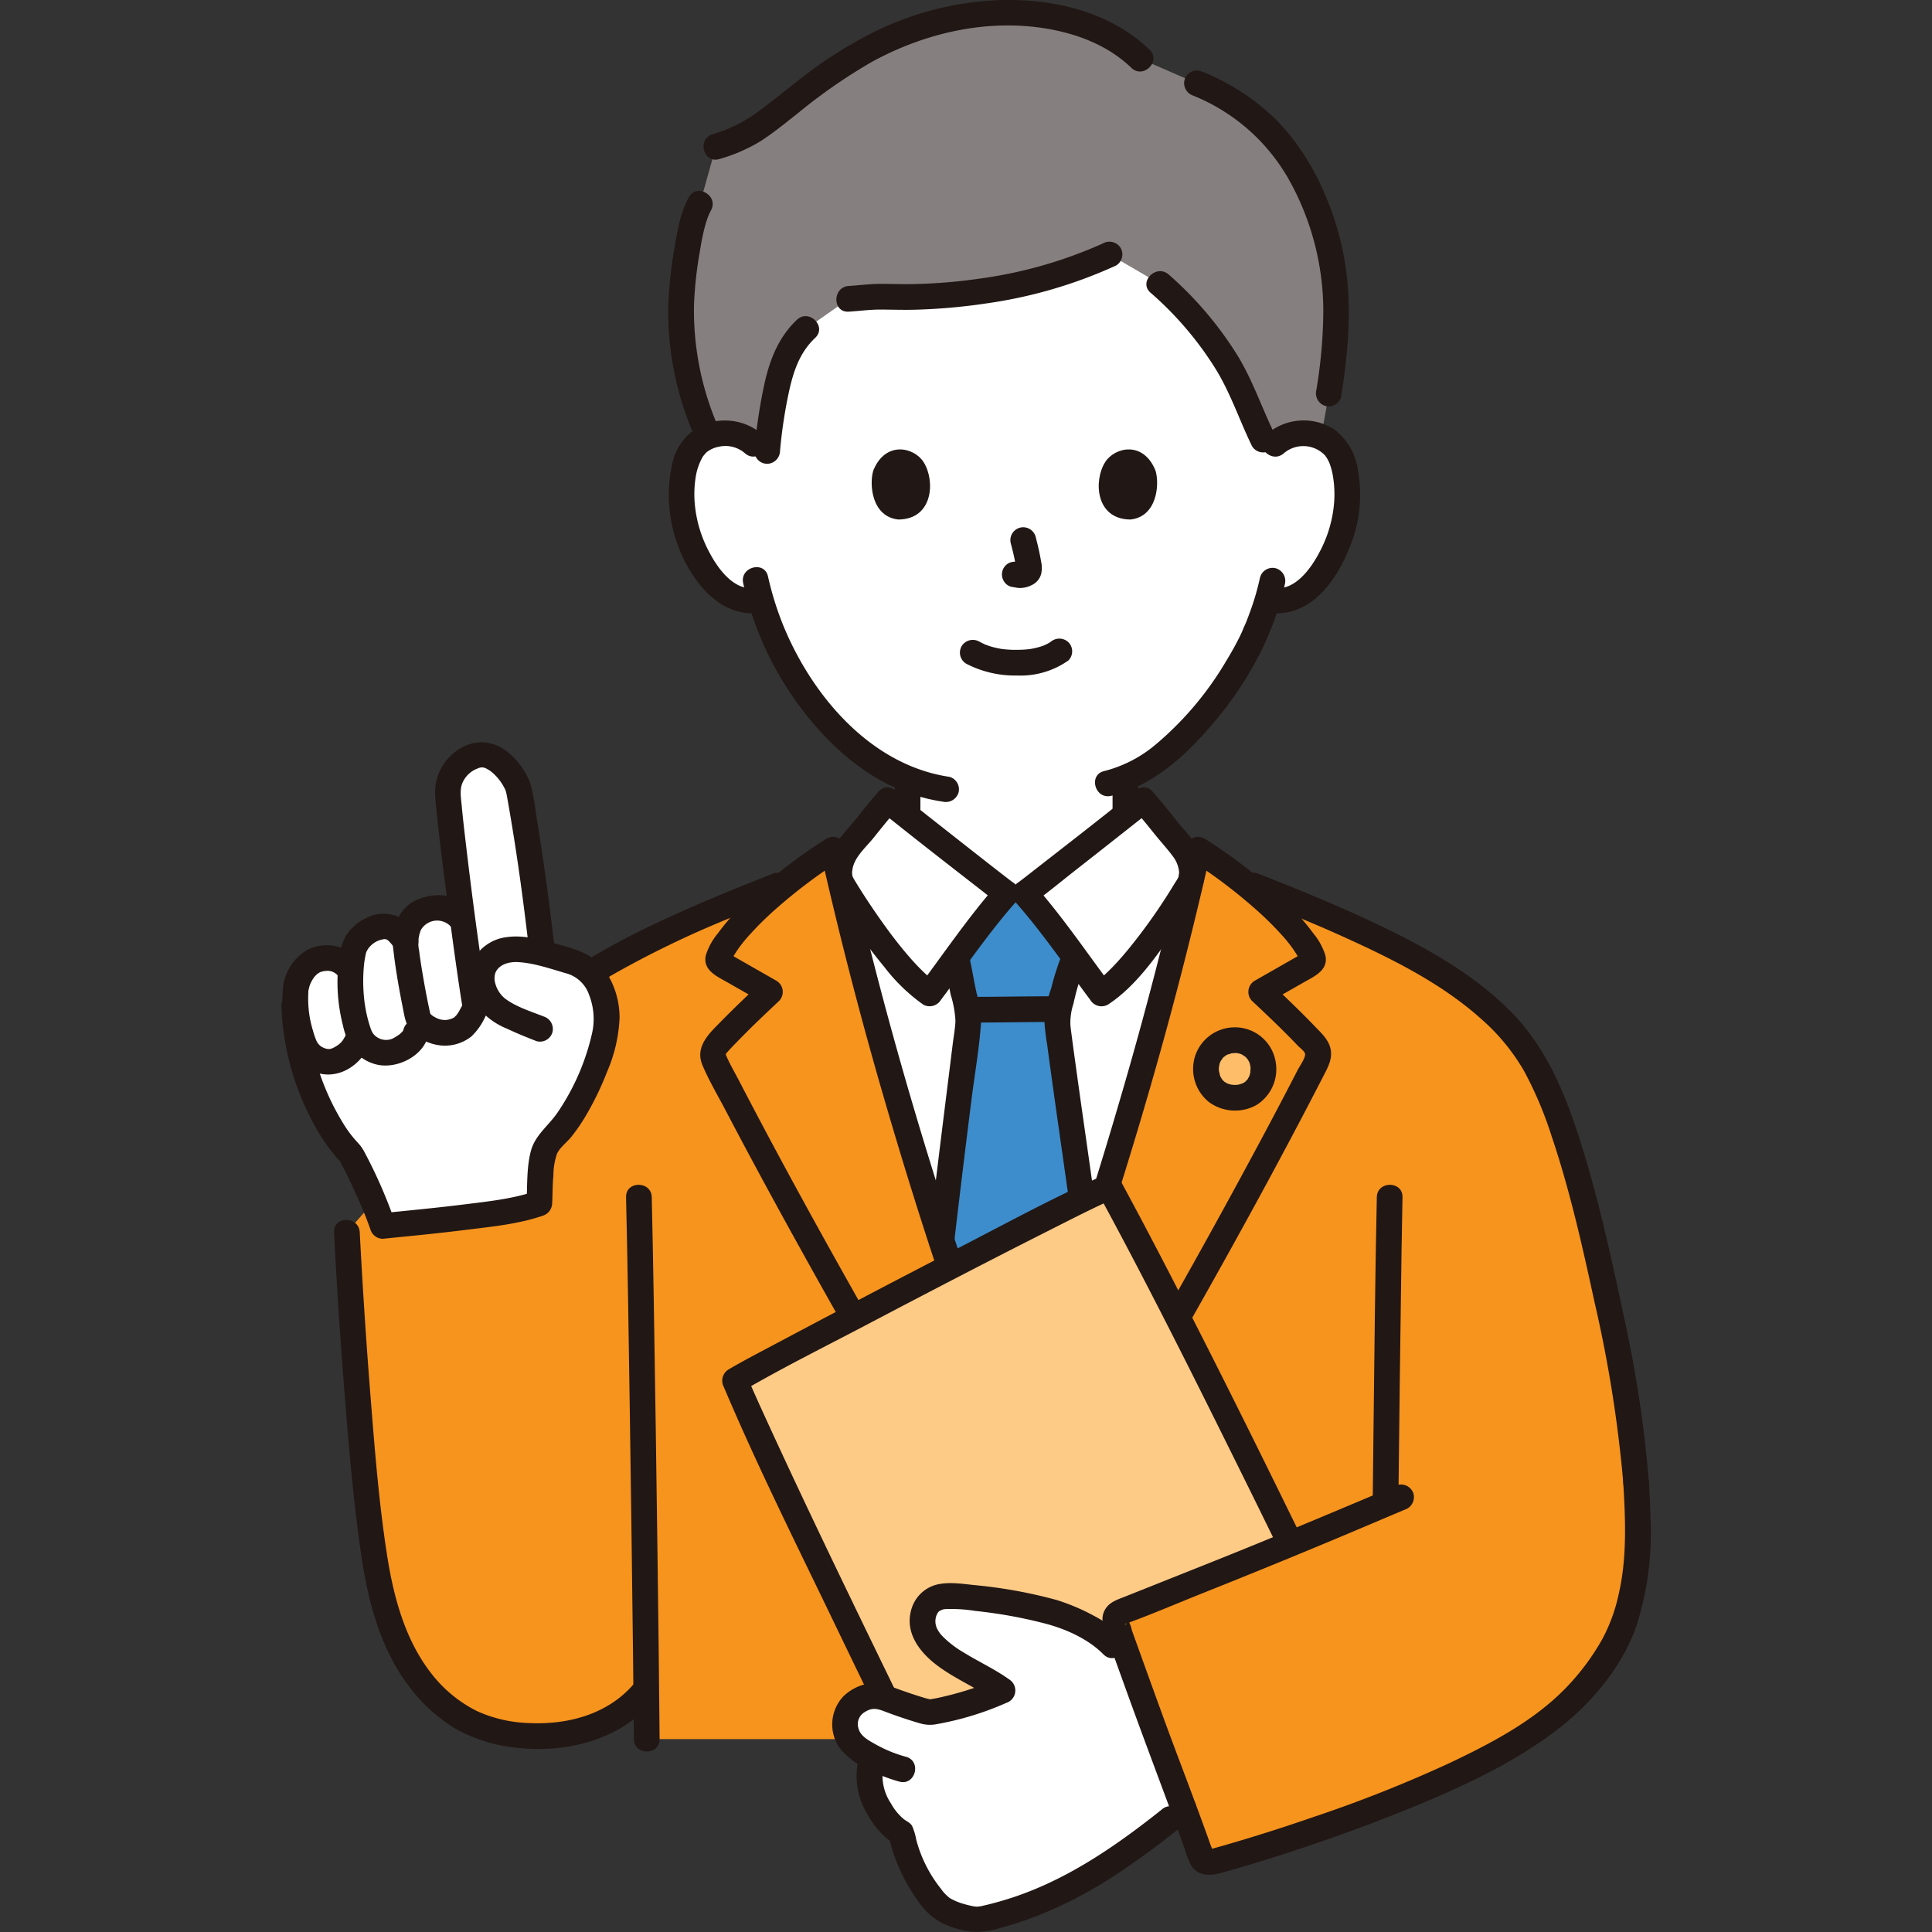 <svg viewBox="-52.56 0 360.887 360.887" xmlns="http://www.w3.org/2000/svg" fill="#000000">
    <rect x="-52.56" y="0" width="360.887" height="360.887" fill="#333333" stroke="none"/>
    <g id="SVGRepo_bgCarrier" stroke-width="0"></g>
    <g id="SVGRepo_tracerCarrier" stroke-linecap="round" stroke-linejoin="round"></g>
    <g id="SVGRepo_iconCarrier">
        <defs>
            <style>
                .a{fill:#ffffff;}.b{fill:#f7941d;}.c{fill:#85807f;}.d{fill:#211715;}.e{fill:#3d8dcc;}.f{fill:#febe69;}.g{fill:#fecb87;}</style>
        </defs>
        <path class="a"
            d="M185.584,82.95a7.606,7.606,0,0,1,5.5-2.013,7.059,7.059,0,0,1,6.341,3.523c2.155,3.736,2.064,10.622.618,14.882-1.025,3.017-2.7,7.633-6.748,10.943a8.384,8.384,0,0,1-6.465,1.866l-.62-.1a49.155,49.155,0,0,1-2.225,6.038c-1.742,4.73-11.847,22.031-24.32,27.2,0,.991,0,1.722,0,1.722,0,.722,0,3.023,0,5.174-5.922,4.674-17.645,13.9-18.783,14.7h-3.466c-1.117-.792-12.418-9.68-18.439-14.43,0-1.847,0-4.52,0-6.937-6.058-2.41-11.394-6.725-16.445-12.771a57.855,57.855,0,0,1-10.978-20.711,8.224,8.224,0,0,1-7-1.751c-4.045-3.31-5.723-7.926-6.747-10.943-1.446-4.26-1.537-11.146.617-14.882a7.059,7.059,0,0,1,6.341-3.523,7.608,7.608,0,0,1,5.5,2.013s-8.8-49.135,48.661-49.135S185.584,82.95,185.584,82.95Z"></path>
        <path class="b"
            d="M129.619,250.323c-2.446-6.7-4.353-12.617-7.514-22.325-7.212-22.146-13.913-46.5-19.042-69.279-2.3,1.475-5.2,3.508-8.133,5.821l-2.249.884-7.526,2.955c-18.241,7.658-35.406,15.607-43.8,28.388L12.238,230.188c.654,13.02,1.378,22.878,2.308,34.338.589,7.246,1.212,14.5,2.186,21.7A81.113,81.113,0,0,0,20.3,303.012c2.9,8.864,9.375,17.491,18.763,20.1,9.369,2.6,22.356,1.291,29.1-7.671.041,3.887.072,7.105.091,9.417h95.427c1.47,4.011,2.979,8.083,4.411,11.858,1.473,3.855,2.759,7.365,3.695,10.068a1.679,1.679,0,0,0,2.007,1.058,335.041,335.041,0,0,0,37.939-13.037c8.175-3.358,18.828-8.556,26.155-14.39,6.2-4.939,11.459-12.71,13.063-17.794,2.049-6.492,2.754-11.765,2.291-22.2-1.912-15.541-3.879-28.315-6.291-39.47-3.549-16.417-8.024-35.085-14.011-44.188-8.4-12.781-25.562-20.73-43.8-28.388l-7.526-2.955-2.249-.884c-2.934-2.313-5.831-4.346-8.133-5.821-2.34,10.392-5.008,21.112-7.9,31.8-3.449,12.739-7.22,25.435-11.141,37.477-5.343,16.409-7.1,21.977-13.938,38.844h-2.2C133.251,259.954,131.307,254.951,129.619,250.323Z"></path>
        <path class="c"
            d="M75.153,51.1c-.145,1.207-.255,2.3-.327,3.192-.888,10.857,1.589,19.511,4.935,27.243a8.785,8.785,0,0,1,3-.6,7.608,7.608,0,0,1,5.5,2.013l2.39,2.3.093-1.009a80.56,80.56,0,0,1,1.637-11.154c.859-4.069,1.944-8.285,5.626-11.663l7.976-5.6c2.117-.121,4.6-.442,6.279-.386,15.2.5,30.669-2.377,42.435-7.9l9.359,5.451A63.215,63.215,0,0,1,178.644,71.3c1.2,2.252,3.942,9.9,5.909,12.935a7.327,7.327,0,0,1,6.53-3.3,8.682,8.682,0,0,1,3.124.648c3.822-20.008,4.624-32.109-3.11-47.7a46.58,46.58,0,0,0-5.717-8.433,37.718,37.718,0,0,0-14.367-9.879l-10.535-4.584C149.931.7,130.865.7,117.737,5.558c-12.312,4.554-18.965,10.982-26.95,16.988a25.865,25.865,0,0,1-9.612,4.85l-3,10.67C76.719,40.635,75.691,46.626,75.153,51.1Z"></path>
        <path class="d"
            d="M127.929,123.98a19.743,19.743,0,0,0,9.509,2.2,15.453,15.453,0,0,0,9.579-2.818,2.412,2.412,0,0,0,0-3.394,2.461,2.461,0,0,0-3.394,0c.723-.564.144-.12-.042,0s-.389.236-.59.342c-.161.084-.88.373-.236.133-.271.1-.539.207-.815.3a14.112,14.112,0,0,1-2.279.52c.345-.05-.112.009-.238.022-.224.022-.448.041-.672.055-.539.035-1.08.049-1.62.046q-.726,0-1.451-.053-.333-.023-.664-.055c-.011,0-.8-.109-.343-.037a16.314,16.314,0,0,1-2.129-.473c-.3-.089-.589-.2-.883-.3a1.308,1.308,0,0,1-.285-.111c.483.328.252.113.057.021-.365-.172-.725-.351-1.082-.54a2.451,2.451,0,0,0-3.283.861,2.426,2.426,0,0,0,.861,3.284Z"></path>
        <path class="d"
            d="M136.254,101.531a44.761,44.761,0,0,1,1.055,4.825l-.086-.638a2.912,2.912,0,0,1,.019.666l.085-.638a1.545,1.545,0,0,1-.073.3l.242-.573a1.157,1.157,0,0,1-.106.192l.375-.485a1,1,0,0,1-.157.155l.486-.375a3.176,3.176,0,0,1-.383.2l.574-.242a2.8,2.8,0,0,1-.644.188l.638-.086a2.551,2.551,0,0,1-.6,0l.638.086c-.228-.032-.452-.087-.68-.118a2.655,2.655,0,0,0-1.849.242,2.4,2.4,0,0,0-.861,3.284,2.292,2.292,0,0,0,1.434,1.1c.512.069,1.01.2,1.531.223a4.875,4.875,0,0,0,2.247-.533,3.227,3.227,0,0,0,1.794-2.13,5.384,5.384,0,0,0-.023-2.3c-.263-1.554-.622-3.095-1.022-4.62a2.4,2.4,0,0,0-4.629,1.276Z"></path>
        <path class="d"
            d="M110.568,87.886c-.8,2.619-.28,8.642,4.681,9.155,6.557-.039,6.905-7.322,4.7-10.746C118.14,83.491,112.826,82.325,110.568,87.886Z"></path>
        <path class="d"
            d="M163.277,87.886c.806,2.619.281,8.643-4.68,9.155-6.557-.039-6.906-7.322-4.7-10.747C155.705,83.491,161.019,82.325,163.277,87.886Z"></path>
        <path class="d"
            d="M89.959,81.253a10.661,10.661,0,0,0-11.783-1.626,10.35,10.35,0,0,0-5.2,7.162,27.164,27.164,0,0,0,4.042,20.861c2.926,4.363,7.167,7.562,12.637,6.815a2.415,2.415,0,0,0,1.677-2.952,2.465,2.465,0,0,0-2.953-1.677c-3.831.524-6.791-3.58-8.346-6.5a23.5,23.5,0,0,1-2.812-9.22,20.335,20.335,0,0,1,.236-5.375,10.8,10.8,0,0,1,1.362-3.6c-.154.206.331-.364.389-.426a1.88,1.88,0,0,1,.5-.443,5.212,5.212,0,0,1,2.084-.841,5.548,5.548,0,0,1,4.772,1.213c2.286,2.068,5.69-1.317,3.394-3.394Z"></path>
        <path class="d"
            d="M187.281,84.647a5.6,5.6,0,0,1,7.809.576c-.327-.414.126.22.178.305a7.121,7.121,0,0,1,.494.949,12.321,12.321,0,0,1,.628,2.263,20.377,20.377,0,0,1,.236,5.375,23.469,23.469,0,0,1-2.731,9.063c-1.551,2.968-4.536,7.19-8.428,6.658a2.483,2.483,0,0,0-2.952,1.677,2.416,2.416,0,0,0,1.676,2.952c8.837,1.207,13.97-7.5,16.261-14.779a25.48,25.48,0,0,0,.69-11.527,11.6,11.6,0,0,0-4.36-7.872,10.561,10.561,0,0,0-12.9.966c-2.3,2.076,1.107,5.463,3.394,3.394Z"></path>
        <path class="d"
            d="M182.813,107.836A47.243,47.243,0,0,1,181,114.122c-.23.646-.631,1.718-.8,2.121s-.362.8-.527,1.2c-.039.1-.267.681-.108.29.169-.411-.1.234-.14.312q-.135.3-.277.594c-.246.514-.505,1.021-.771,1.525-.6,1.136-1.245,2.251-1.916,3.348A60.544,60.544,0,0,1,163.4,139a24.12,24.12,0,0,1-9.7,5.033c-3.009.694-1.736,5.324,1.276,4.629,7.352-1.7,13.475-7.062,18.281-12.637a66.472,66.472,0,0,0,10.285-15.487c.257-.565.483-1.142.724-1.713-.318.755.41-.935.429-.981q.3-.717.573-1.444a48.2,48.2,0,0,0,2.18-7.292,2.459,2.459,0,0,0-1.676-2.953,2.424,2.424,0,0,0-2.952,1.677Z"></path>
        <path class="d"
            d="M86.265,108.939A60.955,60.955,0,0,0,94.891,129.2c4.392,6.589,10.161,12.75,17.139,16.624a33.918,33.918,0,0,0,11.5,3.917,2.48,2.48,0,0,0,2.953-1.676,2.417,2.417,0,0,0-1.677-2.952c-14.448-2.133-25.253-14.658-30.732-27.5a57.962,57.962,0,0,1-3.178-9.95c-.682-3.012-5.311-1.737-4.628,1.276Z"></path>
        <path class="d"
            d="M170.375,17.884A36,36,0,0,1,188.638,34.35a50.5,50.5,0,0,1,5.989,23.512,91.737,91.737,0,0,1-1.307,15.015A2.476,2.476,0,0,0,195,75.829a2.419,2.419,0,0,0,2.952-1.676c1.463-9.3,2.245-18.725.161-28-1.985-8.826-6.172-17.75-12.678-24.152a42.107,42.107,0,0,0-13.781-8.751,2.415,2.415,0,0,0-2.952,1.676,2.46,2.46,0,0,0,1.676,2.953Z"></path>
        <path class="d"
            d="M162.175,9.288C153.7,1.136,141.017-.938,129.7.355a58.169,58.169,0,0,0-17.739,5.011,80.352,80.352,0,0,0-15.635,9.853c-2.458,1.9-4.863,3.877-7.371,5.714a27.388,27.388,0,0,1-8.421,4.148c-2.944.9-1.688,5.538,1.276,4.629a30.842,30.842,0,0,0,7.848-3.436c2.352-1.527,4.535-3.327,6.737-5.059a102.253,102.253,0,0,1,13.916-9.662c9.857-5.395,21.462-8.081,32.66-6.2,5.826.981,11.5,3.179,15.806,7.324,2.228,2.142,5.626-1.248,3.4-3.394Z"></path>
        <path class="d"
            d="M76.105,36.854c-1.553,2.841-2.14,6.231-2.665,9.386a83.238,83.238,0,0,0-1.156,10.382A57.838,57.838,0,0,0,76.9,80.869a2.479,2.479,0,0,0,2.953,1.676,2.415,2.415,0,0,0,1.676-2.952,54.564,54.564,0,0,1-4.455-22.512,71.374,71.374,0,0,1,1-9.564c.454-2.73,1.014-6.106,2.181-8.24,1.482-2.712-2.661-5.137-4.145-2.423Z"></path>
        <path class="d"
            d="M153.487,45.457a83.477,83.477,0,0,1-22.9,6.564,100.077,100.077,0,0,1-12.564,1.041c-2.088.046-4.17-.046-6.257-.036-1.931.01-3.859.272-5.785.392-3.068.19-3.09,4.992,0,4.8,1.982-.123,3.967-.4,5.956-.393,2.107.009,4.208.083,6.316.032a110.4,110.4,0,0,0,13.61-1.207A87.48,87.48,0,0,0,155.909,49.6a2.42,2.42,0,0,0,.861-3.284,2.455,2.455,0,0,0-3.283-.861Z"></path>
        <path class="d"
            d="M96.311,59.724c-3.446,3.243-5.111,7.527-6.1,12.061a101.952,101.952,0,0,0-1.865,12.453,2.417,2.417,0,0,0,2.4,2.4,2.452,2.452,0,0,0,2.4-2.4,90.065,90.065,0,0,1,1.622-10.846c.83-3.872,1.98-7.49,4.938-10.274,2.255-2.121-1.144-5.511-3.394-3.394Z"></path>
        <path class="d"
            d="M162.36,54.677a62.9,62.9,0,0,1,12.2,14.315c2.787,4.547,4.416,9.563,6.748,14.336a2.422,2.422,0,0,0,3.283.861,2.45,2.45,0,0,0,.861-3.284c-2.392-4.9-4.071-10.027-6.96-14.681a67.223,67.223,0,0,0-12.742-14.942c-2.311-2.034-5.718,1.349-3.394,3.4Z"></path>
        <path class="a"
            d="M138.247,266.842c6.836-16.867,8.595-22.435,13.938-38.844,6.621-20.333,12.812-42.528,17.751-63.654a7.249,7.249,0,0,0-1.632-5.974c-2.222-2.574-5.022-6.3-7.293-8.838-.965.781-20.641,16.295-22.133,17.353h-3.466c-1.492-1.058-21.168-16.572-22.133-17.353-2.271,2.541-5.071,6.264-7.293,8.838a7.246,7.246,0,0,0-1.632,5.974c4.939,21.126,11.13,43.321,17.751,63.654,5.343,16.409,7.1,21.977,13.938,38.844Z"></path>
        <path class="e"
            d="M144.189,251.638c-1.578,4.269-3.412,8.963-5.942,15.2h-2.2c-6.293-15.528-8.283-21.48-12.729-35.129,2.156-18.482,5.007-40.46,5.007-41.108a15.405,15.405,0,0,0-.529-3.453q-.2-.774-.357-1.547c-.569-2.567-.674-3.881-1.335-6.6l-.041-.133c3.174-4.28,7.013-9.356,9.353-11.987h3.466c2.32,2.609,6.113,7.62,9.272,11.877-.179.5-.3.831-.3.831a33.832,33.832,0,0,0-1.623,5.277,22.025,22.025,0,0,0-1.282,6.114c-.018,1.087,2.982,21.928,5.763,41.534C148.2,240.237,146.458,245.5,144.189,251.638Z"></path>
        <path class="d"
            d="M121.234,266.358C108.958,245.078,96.823,223.7,85.5,201.894c-.76-1.465-1.615-2.922-2.283-4.43-.283-.637-.284-.515.2-1.062.582-.656,1.2-1.281,1.813-1.91,2.5-2.582,5.112-5.059,7.735-7.519a2.422,2.422,0,0,0-.486-3.769l-4.865-2.777L85.293,179.1c-.423-.241-.847-.48-1.269-.724l-.423-.241q-.535-.333.081.071l.327,1.211c-.133.281-.152.322-.055.125.059-.12.119-.238.182-.354.107-.2.22-.4.335-.6.269-.458.559-.9.862-1.34a26.632,26.632,0,0,1,1.919-2.4,60.777,60.777,0,0,1,5.525-5.419,97.147,97.147,0,0,1,11.5-8.639l-3.525-1.435q5.315,23.565,12.106,46.764c4,13.715,8.3,27.373,13.025,40.857,2.42,6.908,5.1,13.719,7.848,20.5a2.477,2.477,0,0,0,2.953,1.677,2.417,2.417,0,0,0,1.676-2.953c-4.752-11.734-8.973-23.6-12.892-35.632-4.965-15.248-9.552-30.6-13.635-46.114q-3.456-13.129-6.453-26.377a2.418,2.418,0,0,0-3.525-1.434,91.617,91.617,0,0,0-16.827,13.538,42.137,42.137,0,0,0-3.482,4.146,12.113,12.113,0,0,0-2.261,4.117c-.624,2.777,2.059,3.923,4.011,5.038l6.768,3.863-.486-3.77c-2.447,2.3-4.882,4.606-7.231,7-2.3,2.352-5.2,4.83-3.674,8.436,1.208,2.857,2.836,5.594,4.276,8.342q2.257,4.311,4.557,8.6c6.1,11.39,12.388,22.679,18.764,33.918q5.373,9.471,10.822,18.9c1.543,2.675,5.693.261,4.145-2.422Z"></path>
        <path class="d"
            d="M208.646,280.89q.254-23.77.6-47.541.078-4.86.175-9.719c.064-3.09-4.736-3.09-4.8,0-.3,14.273-.447,28.549-.611,42.824q-.083,7.218-.159,14.436c-.033,3.089,4.767,3.092,4.8,0Z"></path>
        <path class="d"
            d="M129.077,191.007c5.128,0,10.256-.108,15.384-.11a2.4,2.4,0,0,0,0-4.8c-5.128,0-10.256.108-15.384.11a2.4,2.4,0,1,0,0,4.8Z"></path>
        <path class="d"
            d="M123.786,179.643c.486,2.039.807,4.108,1.238,6.159a20.209,20.209,0,0,1,.891,4.9c-.064,1.447-.338,2.91-.516,4.345-.887,7.181-1.792,14.36-2.671,21.542q-.93,7.593-1.821,15.188a2.413,2.413,0,0,0,2.4,2.4,2.457,2.457,0,0,0,2.4-2.4q1.53-13.109,3.182-26.2c.608-4.89,1.5-9.833,1.815-14.753a19.023,19.023,0,0,0-.83-5.272c-.535-2.385-.893-4.8-1.46-7.18-.717-3-5.346-1.732-4.628,1.276Z"></path>
        <path class="d"
            d="M152.891,230.916q-1.8-12.712-3.609-25.426-.671-4.766-1.325-9.534c-.022-.163-.106-.789-.092-.686.018.135-.066-.49-.081-.6q-.091-.693-.181-1.388c-.08-.627-.177-1.258-.224-1.888a11.67,11.67,0,0,1,.587-3.948,45.755,45.755,0,0,1,1.961-6.638,2.472,2.472,0,0,0-.861-3.284,2.419,2.419,0,0,0-3.283.861,49.57,49.57,0,0,0-2,6.278,20.584,20.584,0,0,0-1.235,6.355,38.528,38.528,0,0,0,.479,3.988c.95,7.137,1.975,14.265,2.988,21.394q1.122,7.9,2.245,15.8a2.417,2.417,0,0,0,2.953,1.677,2.464,2.464,0,0,0,1.676-2.953Z"></path>
        <path class="d"
            d="M157.2,268.78c12.843-22.261,25.54-44.629,37.294-67.489.886-1.724,1.938-3.445,1.466-5.462-.4-1.725-1.834-2.985-3.012-4.213-2.655-2.77-5.437-5.413-8.235-8.037l-.485,3.77L191,183.486c1.951-1.115,4.635-2.261,4.011-5.038a12.173,12.173,0,0,0-2.261-4.117,42.137,42.137,0,0,0-3.482-4.146,91.617,91.617,0,0,0-16.827-13.538,2.418,2.418,0,0,0-3.525,1.434q-5.315,23.565-12.106,46.764c-4,13.715-8.3,27.373-13.026,40.857-2.419,6.908-5.1,13.719-7.848,20.5a2.417,2.417,0,0,0,1.676,2.953,2.46,2.46,0,0,0,2.953-1.677c4.752-11.734,8.973-23.6,12.892-35.632,4.964-15.248,9.551-30.605,13.634-46.114q3.458-13.13,6.453-26.377l-3.525,1.435a97.338,97.338,0,0,1,11.5,8.639,61.174,61.174,0,0,1,5.413,5.292,27.2,27.2,0,0,1,2.031,2.526c.277.4.543.8.791,1.22.141.236.277.475.406.718l.123.236q.233.474,0-.007l.327-1.211q.557-.363.2-.146-.269.165-.546.316c-.422.243-.846.483-1.269.724l-2.327,1.328-4.864,2.777a2.422,2.422,0,0,0-.486,3.769c2.331,2.186,4.651,4.385,6.9,6.66q.843.855,1.671,1.723c.374.394,1.109.9,1.305,1.4.256.652-.96,2.348-1.359,3.123q-4.183,8.109-8.519,16.138-8.8,16.345-18.015,32.467-5.088,8.958-10.242,17.878c-1.546,2.68,2.6,5.1,4.145,2.422Z"></path>
        <path class="d"
            d="M159.314,151.229c1.315,1.484,2.558,3.029,3.8,4.575,1.152,1.433,2.435,2.812,3.518,4.295a5.7,5.7,0,0,1,.938,2.056,3.891,3.891,0,0,1,.118.81c.005.159-.14,1.021.044.547a9.833,9.833,0,0,1-.838,1.441,105.578,105.578,0,0,1-8.853,12.562c-1.039,1.253-2.117,2.476-3.272,3.624-.5.494-1.009.975-1.542,1.431a7.637,7.637,0,0,1-1.255.94l3.284.861c-4.817-6.431-9.353-13.156-14.681-19.183l-.486,3.769c2.8-2,5.458-4.217,8.163-6.338q5.734-4.5,11.453-9.013c1-.791,2.01-1.575,3-2.377a2.415,2.415,0,0,0,0-3.394,2.457,2.457,0,0,0-3.394,0c-6.2,5-12.5,9.878-18.781,14.773l-1.152.9-.5.39c-.313.243.392-.3-.068.052-.379.291-.754.588-1.142.865a2.446,2.446,0,0,0-.486,3.77c5.058,5.722,9.357,12.107,13.93,18.212a2.448,2.448,0,0,0,3.284.861c5.166-3.378,9-8.955,12.478-13.934,1.448-2.074,2.851-4.184,4.166-6.345a13.836,13.836,0,0,0,.985-1.779,8.242,8.242,0,0,0-.41-6.351c-.932-2.15-2.709-3.858-4.164-5.665-1.558-1.933-3.094-3.887-4.742-5.746C160.654,145.519,157.27,148.924,159.314,151.229Z"></path>
        <path class="d"
            d="M111.582,147.835c-1.459,1.645-2.829,3.365-4.2,5.079-1.3,1.62-2.813,3.171-3.958,4.905a8.467,8.467,0,0,0-.516,8.978,110.468,110.468,0,0,0,9.753,13.872,33.47,33.47,0,0,0,7.239,6.986,2.459,2.459,0,0,0,3.284-.861c4.573-6.105,8.872-12.49,13.93-18.212a2.447,2.447,0,0,0-.486-3.77c-.306-.218-.6-.45-.9-.679q-.174-.132-.346-.266c-.3-.228.409.318-.025-.019-.332-.258-.664-.515-1-.774q-2.618-2.036-5.224-4.084-5.62-4.41-11.227-8.836c-.977-.772-1.96-1.537-2.929-2.319a2.473,2.473,0,0,0-3.394,0,2.417,2.417,0,0,0,0,3.394c6.272,5.061,12.652,10,19.01,14.952,1.2.931,2.375,1.894,3.609,2.776l-.486-3.769c-5.328,6.027-9.864,12.752-14.681,19.183l3.284-.861c-.213-.139-.421-.283-.628-.43s-.01,0,.028.029c-.127-.1-.251-.2-.373-.3-.494-.41-.971-.842-1.434-1.287-1.008-.97-1.955-2-2.867-3.064-1.866-2.167-3.581-4.455-5.225-6.792-1.407-2-2.765-4.034-4.054-6.11-.363-.585-.722-1.173-1.061-1.773a2.083,2.083,0,0,1-.131-.241c.108.266.031.048.031-.22a5.2,5.2,0,0,1,.361-1.99c.733-1.816,2.461-3.349,3.671-4.856,1.422-1.769,2.834-3.547,4.34-5.246C117.019,148.925,113.636,145.518,111.582,147.835Z"></path>
        <path class="d"
            d="M114.572,147.242v3.831a2.477,2.477,0,0,0,.7,1.7,2.4,2.4,0,0,0,3.394,0,2.5,2.5,0,0,0,.7-1.7v-3.831a2.477,2.477,0,0,0-.7-1.7,2.4,2.4,0,0,0-3.394,0,2.5,2.5,0,0,0-.7,1.7Z"></path>
        <path class="d"
            d="M155.26,147.009v3.957a2.477,2.477,0,0,0,.7,1.7,2.4,2.4,0,0,0,3.394,0,2.494,2.494,0,0,0,.7-1.7v-.22a2.475,2.475,0,0,0-.7-1.7,2.4,2.4,0,0,0-3.394,0,2.492,2.492,0,0,0-.7,1.7v.22a2.477,2.477,0,0,0,.7,1.7,2.4,2.4,0,0,0,3.394,0,2.494,2.494,0,0,0,.7-1.7v-3.957a2.48,2.48,0,0,0-.7-1.7,2.4,2.4,0,0,0-3.394,0,2.5,2.5,0,0,0-.7,1.7Z"></path>
        <path class="d"
            d="M255.452,276.913a231.289,231.289,0,0,0-4.8-31.549c-2.281-10.6-4.572-21.227-7.832-31.579-2.791-8.866-6.207-17.589-12.751-24.386-6.977-7.246-16.033-12.284-25.023-16.587-7.46-3.57-15.107-6.681-22.8-9.7a2.417,2.417,0,0,0-2.952,1.677,2.456,2.456,0,0,0,1.676,2.952c5.985,2.351,11.928,4.751,17.785,7.415,8.911,4.055,18,8.578,25.345,15.16a38.478,38.478,0,0,1,8,9.692,70.621,70.621,0,0,1,5.147,12.139c3.436,10.166,5.777,20.666,8.055,31.139a242.787,242.787,0,0,1,5.354,33.63,2.46,2.46,0,0,0,2.4,2.4,2.419,2.419,0,0,0,2.4-2.4Z"></path>
        <path class="f"
            d="M178.081,194.3a5.255,5.255,0,0,0-5.36,5.326,5.169,5.169,0,0,0,5.36,5.427,5.115,5.115,0,0,0,5.36-5.427A5.251,5.251,0,0,0,178.081,194.3Z"></path>
        <path class="d"
            d="M178.081,191.9a7.784,7.784,0,0,0-7.421,5.431,7.944,7.944,0,0,0,2.546,8.483,8.239,8.239,0,0,0,8.935.6,7.89,7.89,0,0,0,3.559-8.211,7.708,7.708,0,0,0-7.619-6.306,2.4,2.4,0,1,0,0,4.8c.156,0,.311.014.466.018.538.013-.554-.13-.04-.008.237.057.473.1.706.18a1.323,1.323,0,0,0,.268.1l-.313-.132c.085.038.169.079.252.122.236.122.461.334.7.438-.477-.207-.271-.217-.066-.028.066.062.131.125.194.19a1.921,1.921,0,0,0,.272.3c-.332-.2-.255-.374-.09-.108.132.213.255.425.378.643.1.181.019.282-.075-.2.034.173.13.349.179.52.063.219.072.471.15.681-.19-.513-.034-.4-.033-.145,0,.119.012.239.012.358a4.207,4.207,0,0,0-.038.731l.049-.357c-.014.092-.03.184-.048.275-.031.157-.069.311-.113.465-.03.107-.063.214-.1.319l-.046.124q-.14.353.09-.211a5.241,5.241,0,0,0-.307.563c-.056.089-.125.172-.178.262-.154.263.414-.463.1-.141-.164.169-.394.341-.539.524.328-.414.317-.231.08-.074-.071.047-.143.092-.217.135-.111.065-.227.121-.34.183-.4.221.454-.138.153-.06-.239.061-.468.16-.71.216-.091.021-.182.036-.273.057q-.386.063.216-.024c-.1.011-.194.019-.291.026a6.819,6.819,0,0,1-.743.008,2.53,2.53,0,0,0-.431-.035c.047-.007.6.115.22.022-.245-.059-.488-.108-.728-.188-.1-.035-.208-.09-.314-.115.632.151.254.106.039-.012s-.393-.269-.6-.384c.486.27.32.264.187.133-.092-.09-.189-.173-.279-.266-.073-.075-.137-.168-.215-.238-.226-.2.345.513.1.129-.142-.223-.271-.446-.4-.677-.237-.426.182.551.03.081-.027-.086-.061-.171-.088-.258a4.566,4.566,0,0,0-.193-.818c.024.041.052.616.032.205-.008-.149-.022-.3-.025-.447,0-.123,0-.245,0-.367,0-.071.006-.142.012-.213.026-.261.013-.188-.037.218.091-.252.106-.55.188-.809a2.728,2.728,0,0,0,.139-.388c-.034.247-.209.45-.013.079.123-.233.323-.45.433-.687-.228.494-.211.265-.031.069.092-.1.188-.2.287-.288.2-.187.413-.185-.067.027a3.2,3.2,0,0,0,.34-.233c.117-.074.238-.143.361-.207.083-.044.166-.084.251-.123l-.312.132a4,4,0,0,0,.83-.249l.145-.029q.39-.064-.191.021a2.367,2.367,0,0,0,.621-.032,2.4,2.4,0,1,0,0-4.8Z"></path>
        <path class="d"
            d="M43.424,197.978c4.688-7.059,11.814-12.119,19.076-16.26a184.969,184.969,0,0,1,23.961-11.287l6.858-2.693A2.471,2.471,0,0,0,95,164.786a2.417,2.417,0,0,0-2.952-1.677c-5.768,2.266-11.5,4.575-17.161,7.1-8.967,4-17.85,8.443-25.568,14.584a47.24,47.24,0,0,0-10.035,10.76c-1.713,2.581,2.442,4.988,4.145,2.423Z"></path>
        <path class="d"
            d="M64.384,223.626c.31,13.2.5,26.412.694,39.619q.334,22.529.6,45.059.1,8.277.174,16.554c.025,3.087,4.825,3.095,4.8,0-.094-11.627-.25-23.254-.4-34.88q-.3-23.187-.681-46.374c-.112-6.66-.229-13.319-.385-19.978-.073-3.084-4.873-3.095-4.8,0Z"></path>
        <path class="d"
            d="M9.838,230.188q.737,14.619,1.9,29.21c.818,10.407,1.679,20.809,3.189,31.142,1.23,8.416,3.488,17.146,8.633,24.074a30.419,30.419,0,0,0,9.206,8.438,29.293,29.293,0,0,0,11.585,3.456c8.842.934,18.6-1.459,24.654-8.312,2.038-2.307-1.344-5.715-3.394-3.394-4.818,5.456-12.157,7.385-19.232,7.059a25.293,25.293,0,0,1-9.9-2.268,24.747,24.747,0,0,1-8.553-7.107c-4.9-6.307-7.009-14.4-8.212-22.162-1.49-9.615-2.254-19.329-3.026-29.022q-1.239-15.545-2.049-31.114c-.155-3.074-4.956-3.093-4.8,0Z"></path>
        <path class="a"
            d="M59.962,195.239c-.787,5.445-4.884,11.909-6.882,14.614a23.14,23.14,0,0,1-2.6,3.029c-2.054,1.959-1.773,4.6-2.163,7.6-.212,1.635-.041,3.122-.135,4.3-5.762,2.032-21.79,3.464-29.238,4.221-1.107-3.358-5.537-13.033-6.063-13.552-4.621-4.558-9.907-15.727-10.43-26.5l.195-3.982c.07-1.43,1.207-5.411,4.092-6.162a5.564,5.564,0,0,1,5.96,2.3c.359-1.7.749-3.54.749-3.54a6.359,6.359,0,0,1,5.168-4.463c2.416-.382,3.361,1.146,4.58,2.786,0-2.056.858-4.463,2.734-5.452,2.883-1.52,8.536-1.573,8.448,4.929-1.537-11.072-3.237-24.585-3.277-27.6a7.167,7.167,0,0,1,6.041-6.786c3.351-.4,6.849,4.523,7.234,6.69,1.846,10.383,2.933,17.9,4.38,30.49,1.93.468,3.769.992,5.827,1.56a7.759,7.759,0,0,1,3.993,3.239c1.9,4.159,2.566,7.841,1.386,12.278Z"></path>
        <path class="d"
            d="M51.042,177.178c-.977-8.41-2.081-16.8-3.487-25.153a39.287,39.287,0,0,0-1.018-5.568,13.175,13.175,0,0,0-2.446-4.186c-2.5-3.056-6.071-4.617-9.839-2.91a9.556,9.556,0,0,0-5.546,8.626c.039,1.665.254,3.336.431,4.989.619,5.794,1.375,11.573,2.148,17.347.812,6.066,1.625,12.136,2.6,18.178a2.417,2.417,0,0,0,2.952,1.676,2.458,2.458,0,0,0,1.677-2.952c-1.645-10.166-2.955-20.283-4.157-30.5-.243-2.071-.48-4.144-.671-6.221-.133-1.437-.433-3.019.177-4.354a4.961,4.961,0,0,1,2.889-2.637,1.636,1.636,0,0,1,1.378-.024,5.734,5.734,0,0,1,1.244.792,9.563,9.563,0,0,1,2.453,3.25c.122.264.023.045,0-.008.039.1.078.207.108.313.084.3.14.587.2.89.182,1.005.354,2.012.527,3.018,1.45,8.444,2.592,16.926,3.58,25.436a2.474,2.474,0,0,0,2.4,2.4,2.414,2.414,0,0,0,2.4-2.4Z"></path>
        <path class="d"
            d="M14.756,179.878a7.656,7.656,0,0,0-4.5-3.13,8.272,8.272,0,0,0-5.341.654,9.258,9.258,0,0,0-4.539,6.544,22.383,22.383,0,0,0,.718,9.216,12.629,12.629,0,0,0,2.283,5.081,7.321,7.321,0,0,0,4.016,2.339c3.691.716,7.184-1.638,8.805-4.87a2.458,2.458,0,0,0-.861-3.283,2.423,2.423,0,0,0-3.284.861,10.134,10.134,0,0,1-.693,1.205c.231-.338-.144.155-.245.257-.08.08-.569.485-.3.288a8.6,8.6,0,0,1-1.439.848c.363-.168-.084,0-.232.046-.041.013-.381.049-.109.024s-.179-.011-.227-.012c-.111,0-.221-.006-.332-.017.435.041.062.007-.028-.022-.218-.071-.443-.115-.656-.2.342.141-.16-.118-.259-.166,0,0-.331-.209-.143-.077.16.112-.178-.152-.212-.185-.092-.089-.423-.459-.362-.375s-.2-.353-.256-.468a14.473,14.473,0,0,1-.658-1.916,20.156,20.156,0,0,1-.885-6.633c0-.229.017-.459.022-.688.008-.409.068-.34-.034.025.106-.382.163-.77.291-1.148.055-.162.218-.546.052-.175q.13-.292.282-.576c.1-.194.217-.385.338-.57.061-.094.125-.187.19-.278.219-.3-.213.227.047-.046.1-.109.208-.221.314-.33.028-.029.357-.322.188-.187-.081.065.386-.241.525-.315-.04.021-.3.109-.035.011a4.779,4.779,0,0,1,.484-.14,1.927,1.927,0,0,1,.614-.1,2.542,2.542,0,0,1,1.383.2,2.815,2.815,0,0,1,.935.732,2.478,2.478,0,0,0,3.284.861,2.416,2.416,0,0,0,.861-3.284Z"></path>
        <path class="d"
            d="M25.266,174.679a9.872,9.872,0,0,0-3.536-3.491,7.115,7.115,0,0,0-5.961.327,8.939,8.939,0,0,0-3.759,3.366,11.638,11.638,0,0,0-1.336,5.008,32.666,32.666,0,0,0,.839,11.707,13.589,13.589,0,0,0,1.5,3.933,8,8,0,0,0,4.942,3.357c3.876.827,9.039-1.857,9.575-6.023a2.412,2.412,0,0,0-2.4-2.4,2.46,2.46,0,0,0-2.4,2.4c.111-.862.171-.516-.09-.211a4.572,4.572,0,0,1-.665.617,9.152,9.152,0,0,1-1.292.775,3.069,3.069,0,0,1-3.428-.836,2.963,2.963,0,0,1-.5-.893c-.223-.606-.413-1.222-.576-1.845a26.341,26.341,0,0,1-.767-4.407,31.158,31.158,0,0,1-.005-5.54,18.4,18.4,0,0,1,.4-2.493c.036-.129.077-.255.125-.38-.087.206-.091.23-.013.07a5.518,5.518,0,0,1,.447-.731c-.169.221.28-.294.325-.338a4.236,4.236,0,0,1,2.3-1.188.992.992,0,0,1,.988.249,7.994,7.994,0,0,1,1.148,1.39,2.474,2.474,0,0,0,3.284.861,2.419,2.419,0,0,0,.861-3.284Z"></path>
        <path class="d"
            d="M34.882,169.512c-2.461-2.773-6.668-2.807-9.823-1.308-3.205,1.523-4.563,5.427-4.194,8.776.413,3.75,1.062,7.485,1.8,11.182.333,1.656.516,3.308,1.738,4.574a8.858,8.858,0,0,0,4.643,2.441,7.937,7.937,0,0,0,6.478-1.6,11.824,11.824,0,0,0,2.489-3.507c1.546-2.68-2.6-5.1-4.144-2.422-.276.478-.513.978-.8,1.453-.048.08-.541.759-.259.424-.064.077-.642.607-.4.431a3.387,3.387,0,0,1-3.381.223A4.815,4.815,0,0,1,28,189.56c.132.085.091.041-.121-.133q-.3-.333-.051-.015-.213-.374.029.12-.066-.29-.13-.58-.137-.62-.265-1.242c-.363-1.745-.689-3.5-.989-5.254-.277-1.619-.54-3.242-.74-4.872a6.557,6.557,0,0,1,.33-3.88,3.5,3.5,0,0,1,5.421-.8c2.055,2.315,5.44-1.09,3.394-3.394Z"></path>
        <path class="d"
            d="M48.963,189.857c-2.371-.929-5.214-1.811-7.25-3.384a5.445,5.445,0,0,1-1.76-2.793,3.3,3.3,0,0,1,.036-2c.663-1.506,2.452-2.066,4.27-1.961,2.919.17,5.984,1.227,8.777,2.048a6.274,6.274,0,0,1,4.45,4.09,12.238,12.238,0,0,1,.578,7.014,43.231,43.231,0,0,1-6.4,14.833c-1.655,2.486-4.254,4.282-5.051,7.267-.844,3.167-.643,6.578-.829,9.812l1.762-2.314c-4.3,1.486-9.029,1.966-13.524,2.525-5.016.623-10.047,1.1-15.076,1.61l2.315,1.762a91.16,91.16,0,0,0-5.8-13.271,8.2,8.2,0,0,0-1.34-1.814,21.682,21.682,0,0,1-2.411-3.177A45.855,45.855,0,0,1,4.8,187.959c-.087-3.082-4.888-3.095-4.8,0a49.841,49.841,0,0,0,6.3,22.433A34.579,34.579,0,0,0,8.862,214.4c.477.637.966,1.267,1.492,1.864.18.2.362.411.555.6.326.324.088.332.118.075-.022.189-.187-.408-.1-.114a16.127,16.127,0,0,0,1.039,2c.549,1.129,1.075,2.269,1.593,3.412a76.507,76.507,0,0,1,3.069,7.4,2.442,2.442,0,0,0,2.314,1.762c5.146-.522,10.295-1.009,15.426-1.654,4.792-.6,9.858-1.067,14.45-2.653a2.5,2.5,0,0,0,1.762-2.314c.1-1.711.052-3.4.227-5.107a13.021,13.021,0,0,1,.669-4.143c.563-1.216,1.887-2.16,2.716-3.214a34.766,34.766,0,0,0,2.5-3.6,56.863,56.863,0,0,0,4.172-8.566,28.312,28.312,0,0,0,2.306-9.989,15.648,15.648,0,0,0-2.737-8.923c-2.022-2.737-4.722-3.73-7.886-4.6-3.388-.933-7.108-2.124-10.646-1.556a8.172,8.172,0,0,0-6.174,4.423c-1.49,3.256-.419,6.971,1.837,9.6a13.232,13.232,0,0,0,4.559,3.04c1.817.862,3.688,1.613,5.559,2.346a2.418,2.418,0,0,0,2.953-1.677,2.457,2.457,0,0,0-1.677-2.952Z"></path>
        <path class="g"
            d="M97.509,285.587c-5.707-12-10.487-22.274-12.78-27.694,5.543-3.258,59.354-31.561,69.912-36.2,9.666,17.743,23.271,45.016,33.738,66.427l.145.3c-1.314.541-2.787,1.143-4.464,1.826-4.278,1.715-23.306,9.29-27.277,10.875a1.615,1.615,0,0,0-.927,2.124c.351.968.768,2.123,1.237,3.429l-1.853.64c-2.826-2.915-5.445-3.834-10.267-5.9a63.329,63.329,0,0,0-7.1-1.627c-3.1-.512-5.382-1.022-8.511-1.31-4.14-.381-6.538-.805-8.256.886a4.765,4.765,0,0,0-1.324,3.809c.238,5.722,10.3,9.2,14.966,12.607a54.488,54.488,0,0,1-13.813,4.074,78.527,78.527,0,0,1-8.251-2.73C107.581,306.613,102.228,295.51,97.509,285.587Z"></path>
        <path class="d"
            d="M167.305,335.767c-.075.038-.148.079-.22.12a2.314,2.314,0,0,0-1.146,2.392,1.777,1.777,0,0,0,.285.892l.375.486a2.4,2.4,0,0,0,1.059.617l.638.086a2.4,2.4,0,0,0,1.211-.328c.073-.042.146-.083.22-.12a2.312,2.312,0,0,0,1.146-2.391,1.778,1.778,0,0,0-.285-.893l-.375-.485a2.394,2.394,0,0,0-1.059-.618l-.638-.085a2.384,2.384,0,0,0-1.211.327Z"></path>
        <path class="d"
            d="M114.758,315.918c-8.142-16.769-16.3-33.542-24.062-50.49-1.33-2.9-2.652-5.81-3.9-8.75l-.861,3.284c7.537-4.4,15.4-8.307,23.123-12.365,11.487-6.037,23-12.038,34.584-17.881,4.038-2.037,8.071-4.123,12.213-5.944l-3.283-.861c9.22,16.945,17.838,34.224,26.395,51.511q3.685,7.444,7.335,14.909a2.422,2.422,0,0,0,3.283.861,2.45,2.45,0,0,0,.861-3.284c-8.752-17.894-17.6-35.745-26.814-53.408q-3.406-6.532-6.916-13.012a2.464,2.464,0,0,0-3.283-.861c-9.093,4-17.88,8.8-26.7,13.351q-16.843,8.7-33.58,17.6c-3.223,1.719-6.485,3.392-9.64,5.235a2.476,2.476,0,0,0-.861,3.284c6.254,14.763,13.443,29.165,20.4,43.605q3.768,7.824,7.563,15.635a2.422,2.422,0,0,0,3.283.861,2.451,2.451,0,0,0,.861-3.284Z"></path>
        <path class="a"
            d="M125.312,319.024a67.945,67.945,0,0,0,9.437-3.241c-4.668-3.4-14.728-6.885-14.966-12.607a4.765,4.765,0,0,1,1.324-3.809c1.718-1.691,4.116-1.267,8.256-.886,3.129.288,5.41.8,8.511,1.31a63.329,63.329,0,0,1,7.1,1.627c4.822,2.062,7.441,2.981,10.267,5.9l1.853-.641c2.688,7.462,7.127,19.837,11,30.043q.243.636.479,1.26l-.2.156c-10.893,8.687-24.025,17.5-37.657,20.376-1.587.336-6.742-1.107-8.16-2.744-3.87-4.468-5.414-7.867-6.8-13.467-2.122-1.085-3.709-3.665-4.835-5.765a11.081,11.081,0,0,1-.512-8.278,21.791,21.791,0,0,1-3.207-2.075,5.4,5.4,0,0,1-1.217-6.76c.939-1.616,4.1-3.357,6.424-2.407l.284.116a78.33,78.33,0,0,0,8.249,2.729A36.019,36.019,0,0,0,125.312,319.024Z"></path>
        <path class="d"
            d="M108.089,327.619a13.616,13.616,0,0,0,.676,9.97c1.307,2.623,3.155,5.338,5.774,6.78l-1.1-1.434a32.661,32.661,0,0,0,5.254,11.829,13.024,13.024,0,0,0,4.367,4.271,18.346,18.346,0,0,0,5.338,1.741,13.769,13.769,0,0,0,5.864-.643,62.588,62.588,0,0,0,7.126-2.349,79.631,79.631,0,0,0,12.79-6.5,147.054,147.054,0,0,0,13.614-9.836,2.414,2.414,0,0,0,0-3.394,2.458,2.458,0,0,0-3.394,0c-8.425,6.706-17.48,12.973-27.789,16.379q-2,.66-4.033,1.182-.931.237-1.869.446c-.215.048-1.093.117-.318.093-.208.006-.408,0-.616-.006a5.727,5.727,0,0,1-.926-.149c-.449-.1-.894-.211-1.335-.342a11.071,11.071,0,0,1-2.645-1.1,7.891,7.891,0,0,1-1.683-1.769,24.705,24.705,0,0,1-4.6-9.172,11.294,11.294,0,0,0-.761-2.53c-.363-.621-.982-.851-1.53-1.254a10.134,10.134,0,0,1-2.421-2.956,9.26,9.26,0,0,1-1.153-7.98c.9-2.963-3.736-4.229-4.629-1.276Z"></path>
        <path class="d"
            d="M156.937,305.617a20.232,20.232,0,0,0-5.158-3.793,38.863,38.863,0,0,0-6.951-2.95A89.585,89.585,0,0,0,129.6,296.1c-2.292-.227-4.727-.647-7.013-.144a6.624,6.624,0,0,0-4.832,4.41c-1.442,4.383,1.3,8.1,4.608,10.624,3.493,2.668,7.62,4.307,11.18,6.861l.573-4.386a59.613,59.613,0,0,1-11.9,3.779c-.213.039-.432.064-.642.112.02,0-.677.1-.329.1.173,0-.413-.105-.566-.148-.74-.2-1.474-.433-2.2-.668q-2.157-.7-4.282-1.494a8.27,8.27,0,0,0-4.621-.655A9.009,9.009,0,0,0,105,316.845a7.667,7.667,0,0,0-.777,9.589,13.8,13.8,0,0,0,5.045,3.931,31.536,31.536,0,0,0,6.15,2.427c2.978.843,4.248-3.787,1.276-4.628a25.11,25.11,0,0,1-5.763-2.363c-1.287-.743-2.849-1.52-3.171-3.1a2.585,2.585,0,0,1,1.193-2.884c1.337-.866,2.285-.683,3.682-.146,1.559.6,3.14,1.146,4.73,1.655.722.23,1.446.454,2.176.653a6.493,6.493,0,0,0,2.881.08,56.613,56.613,0,0,0,12.969-3.959,2.44,2.44,0,0,0,.573-4.386c-2.708-1.944-5.776-3.335-8.6-5.092a18.743,18.743,0,0,1-3.817-2.933,5.322,5.322,0,0,1-1.026-1.4c-.167-.3-.061-.041-.222-.555-.036-.115-.061-.234-.087-.351-.053-.243-.008.224-.023-.2a2.963,2.963,0,0,1,.395-1.873,1.087,1.087,0,0,1,.552-.483,2.244,2.244,0,0,1,.858-.257,28.237,28.237,0,0,1,5.607.341,87.718,87.718,0,0,1,12.911,2.32c3.906,1,8.17,2.883,11.036,5.787,2.174,2.2,5.568-1.193,3.4-3.394Z"></path>
        <path class="d"
            d="M250.652,276.913c.422,7,.711,14.136-.84,20.818a31.725,31.725,0,0,1-3.031,8.368,43.925,43.925,0,0,1-7.149,9.5c-5.934,6.017-13.833,10.122-21.392,13.713a249.389,249.389,0,0,1-25.494,10.11q-5.838,2.02-11.745,3.829-2.523.771-5.061,1.5-1.108.317-2.221.622c-.08.022-.371.057-.424.117l-.141.038a.481.481,0,0,1,.594.157c.46.047.171.348.178-.035a3.645,3.645,0,0,0-.3-.862c-2.941-8.313-6.166-16.527-9.181-24.814q-2.015-5.536-4.006-11.08-.786-2.184-1.573-4.368a6.245,6.245,0,0,0-.619-1.713c-.038-.041-.026-.229-.111-.212-.157.032-.128,1.093-.614.8.052.031.4-.162.458-.183,4.886-1.784,9.685-3.859,14.518-5.784q16.182-6.448,32.2-13.259,2.552-1.088,5.109-2.161a2.481,2.481,0,0,0,1.676-2.952,2.414,2.414,0,0,0-2.952-1.676c-11.691,4.913-23,9.713-34.813,14.423q-8.124,3.237-16.247,6.473c-1.321.527-2.708.95-3.519,2.22-1.106,1.731-.384,3.46.237,5.182q1.854,5.139,3.706,10.281c3.145,8.7,6.416,17.355,9.623,26.034q.583,1.579,1.152,3.163a19.739,19.739,0,0,0,1.176,3.129c1.258,2.21,3.6,2.145,5.724,1.556,3.695-1.026,7.367-2.137,11.018-3.308,9.277-2.975,18.455-6.316,27.431-10.1,8.31-3.506,16.6-7.557,23.843-12.989,6.544-4.912,12.49-11.847,15.227-19.664a56.559,56.559,0,0,0,2.664-19.874c-.047-2.332-.162-4.662-.3-6.99-.184-3.069-4.986-3.091-4.8,0Z"></path>
    </g>
</svg>
